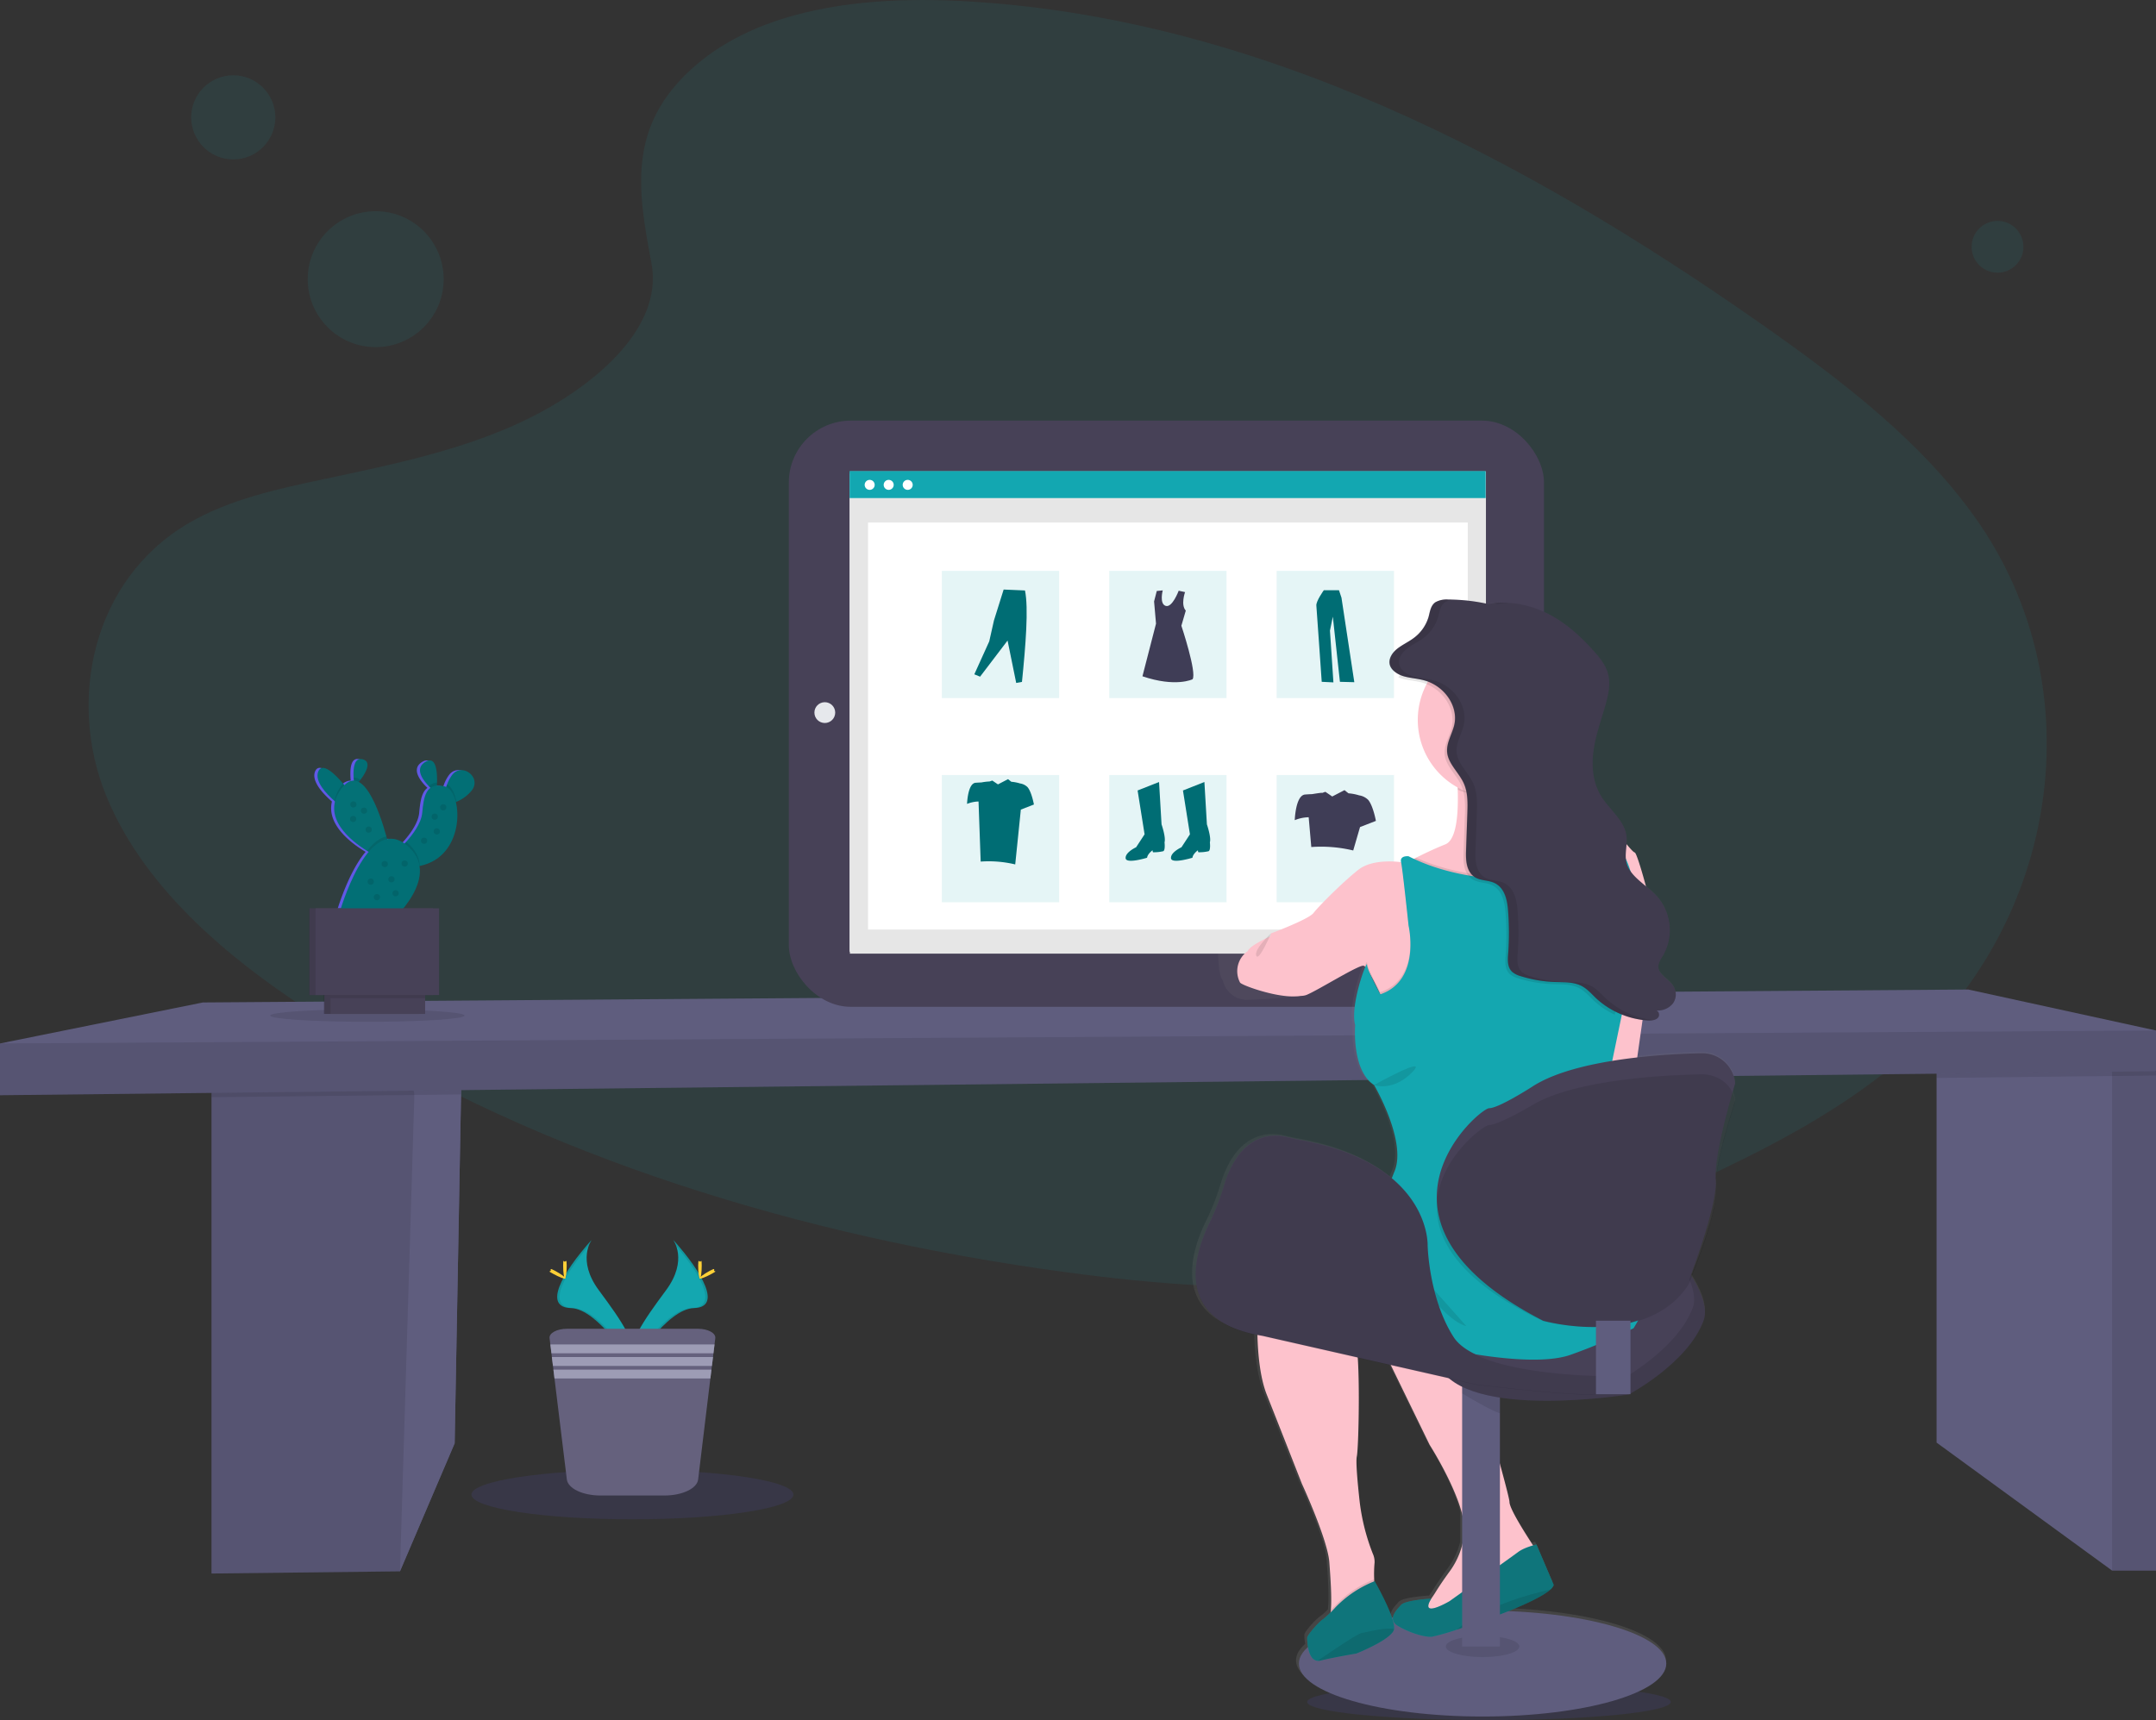 <svg xmlns="http://www.w3.org/2000/svg" xmlns:xlink="http://www.w3.org/1999/xlink" width="794.334" height="633.909" viewBox="0 0 794.334 633.909"><rect x="0" y="0" width="794.334" height="633.909" fill="#333333" stroke="none"/><defs><linearGradient id="a" x1="0.5" y1="1" x2="0.5" gradientUnits="objectBoundingBox"><stop offset="0" stop-color="gray" stop-opacity="0.251"/><stop offset="0.54" stop-color="gray" stop-opacity="0.122"/><stop offset="1" stop-color="gray" stop-opacity="0.102"/></linearGradient></defs><g transform="translate(0 -0.01)"><path d="M364.314,76.236c24.474-21.81,62.9-26.239,97.872-24.522C572.041,57.176,671.2,110.2,756.972,170.188c31.05,21.715,61.622,45.116,81.779,75.02,41.029,60.883,28.863,145.214-28.2,195.363-19.409,17.063-42.937,30.143-67.1,41.744-42.937,20.618-89.3,37.164-138.05,41.879-34.771,3.355-69.971.628-104.528-4.063-96.576-13.088-191.348-42.07-270.789-91.591-34.843-21.731-67.689-48.741-82.049-83.9s-5.168-79.672,30.446-100.5c14.718-8.6,32.314-12.491,49.537-16.141,25.357-5.375,51.119-10.671,73.995-21.588,23.631-11.283,51.62-33.1,46.913-58.044C343.871,121.55,339.9,97.99,364.314,76.236Z" transform="translate(-108.91 -51.37)" fill="#15a7af" opacity="0.1"/><circle cx="25.047" cy="25.047" r="25.047" transform="translate(113.369 77.845)" fill="#15a7af" opacity="0.1"/><circle cx="15.505" cy="15.505" r="15.505" transform="translate(70.44 27.752)" fill="#15a7af" opacity="0.1"/><circle cx="9.542" cy="9.542" r="9.542" transform="translate(726.406 81.423)" fill="#15a7af" opacity="0.1"/><ellipse cx="66.982" cy="6.679" rx="66.982" ry="6.679" transform="translate(481.594 620.56)" fill="#6c63ff" opacity="0.1"/><path d="M190.235,487.31l-.294,15.863-2.354,128.58-20.149,47.183-69.439.8V494.617l72.468-5.741Z" transform="translate(-20.077 -99.834)" fill="#5f5d7e"/><path d="M190.235,487.31l-.294,15.863-2.354,128.58-20.149,47.183-69.439.8V494.617l72.468-5.741Z" transform="translate(-20.077 -99.834)" opacity="0.1"/><path d="M208.126,487.31l-.294,15.863-2.354,128.58L185.33,678.936l5.3-175.461-.016-.111-2.258-14.487Z" transform="translate(-37.969 -99.834)" fill="#5f5d7e"/><path d="M170.468,488.876l19.767-1.566-.294,15.863-17.215.191L98,504.2v-9.581Z" transform="translate(-20.077 -99.834)" opacity="0.1"/><path d="M978.171,493.763V677.811H962.006L897.33,630.636V488.571l57.782-5.431,3.546,1.63,3.348,1.543Z" transform="translate(-183.837 -98.979)" fill="#5f5d7e"/><rect width="16.165" height="193.041" transform="translate(778.169 385.791)" opacity="0.1"/><path d="M978.171,484.77v10.583l-16.165.183-64.676.716v-7.681l57.782-5.431,3.546,1.63,3.348,1.543V484.77Z" transform="translate(-183.837 -98.979)" opacity="0.1"/><path d="M794.334,473.747v15L0,497.6V478.518l74.742-15.107,650.416-4.771Z" transform="translate(0 -93.96)" fill="#5f5d7e"/><path d="M794.334,477.64v15L0,501.494V482.411Z" transform="translate(0 -97.853)" opacity="0.1"/><rect width="278.232" height="216.029" rx="22.82" transform="translate(290.62 155.028)" fill="#474157"/><rect width="233.863" height="176.224" transform="translate(313.01 174.517)" fill="#ededf4"/><circle cx="3.833" cy="3.833" r="3.833" transform="translate(300.05 258.793)" fill="#e6e8ec"/><circle cx="6.321" cy="6.321" r="6.321" transform="translate(550.913 256.717)" fill="#e6e8ec"/><path d="M852.856,513.128a9.945,9.945,0,0,0-.9-2.8c.6-2.059.994-3.324.994-3.324a4.643,4.643,0,0,0-.1-.8,12.205,12.205,0,0,0-12.364-10.241c-4.771.087-13.819.406-23.854,1.535.573-4.015,1.256-8.818,1.972-13.764l1.312.143a6.284,6.284,0,0,1,.938.048h.422a4.325,4.325,0,0,0,2.91-.891,1.717,1.717,0,0,0-.533-2.815,7.093,7.093,0,0,0,6.226-2.608,5.566,5.566,0,0,0,0-6.472c-1.678-2.385-5.232-3.976-5.423-6.782-.1-1.59.962-3.021,1.8-4.429a18.5,18.5,0,0,0-2.918-22.224,43.527,43.527,0,0,0-3.53-3.141c-1.749-6.425-3.578-12.165-4.119-12.348-.7-.231-1.9-1.741-3.045-3.037a14.626,14.626,0,0,0-.056-3.284c-.843-5.566-6.361-9.542-9.4-14.455s-3.586-10.933-2.807-16.563,2.743-11.076,4.342-16.57c1.193-4.079,2.187-8.412.851-12.46-.946-2.886-3.006-5.383-5.129-7.729-5.1-5.637-10.973-10.917-18.224-14.312a36.217,36.217,0,0,0-16.133-3.451h-.056l-.875.048-.62.04-.62.064-.66.064h0c-.676.087-1.344.191-2.012.326a69.42,69.42,0,0,0-14.75-1.654h-.644a7.554,7.554,0,0,0-4.214.994c-1.765,1.232-1.988,3.443-2.521,5.367a14.893,14.893,0,0,1-5.725,7.951c-1.9,1.368-4.135,2.385-5.948,3.817s-3.228,3.578-2.743,5.693c.406,1.773,2.06,3.093,3.976,3.9-.23.286-.469.565-.692.859.374.151.8.286,1.137.4,2.385.708,4.954.8,7.371,1.439a16.137,16.137,0,0,1,1.956.66,27.926,27.926,0,0,0-3.268,13.136,28.3,28.3,0,0,0,14.805,24.824v.8c.247,8.3-.382,18.4-4.628,20.109s-8.309,3.642-10.814,4.89l-.8.421c-.66-.3-1.32-.62-1.964-.954,0,0-3.379-.4-2.791,2.179,0,0-10.217-1.59-15.823,2.775s-14.805,13.477-16.61,15.855-15.759,7.578-15.759,7.578,4.4-6.146,2.5-13.676c0,0-2.1-9.08-1.1-12.722s3.6-17.159,3.6-17.159.366-14.265-7.419-20.809S665.19,375.634,668.2,382a88.636,88.636,0,0,0,4.405,8.516s-18.614,4.421-12.007,11.323,8.4,6.91,8.4,6.91-2.2,17.04-2.608,20.212-3.976,27.344-3.976,27.344-.2,11.5,1.8,13.279a9.044,9.044,0,0,0,9.605,7.156s15.807-.4,20.212-2.179,19.608-11.3,21.214-10.7a.914.914,0,0,1,.31.207,2.256,2.256,0,0,1,.238.239c-1.59,3.522-5.359,15.481-3.753,21.357,0,0-1.4,16.642,7.005,21.993,0,0,12.205,20.61,7.6,31.7-.366.9-.692,1.725-.994,2.529-6.989-5.8-17.652-11.132-33.936-14.082-1.662-.3-3.316-.668-4.954-1.065-4.628-1.121-17.358-2.147-23.417,17.978a88.551,88.551,0,0,1-5.375,13.613c-2.385,4.826-5.033,11.744-5.089,18.606-.135,9.621,4.834,19.155,22.868,22.653.2,7.156,1.018,15.68,3.467,21.81,5,12.484,13.008,32.7,13.008,32.7s9.605,20.61,10.209,28.927c.39,5.447.962,12.587.564,17.493a7.769,7.769,0,0,1-.079.875,21.085,21.085,0,0,1-2.688,2.441c-1.4.8-6,5.749-6,6.934a21.173,21.173,0,0,0,.3,3.387c-2.179,1.9-3.371,3.976-3.371,6.043,0,10.75,30.509,19.465,68.143,19.465s68.135-8.746,68.135-19.465c0-9.812-25.444-17.922-58.506-19.258,6.894-2.751,13.016-5.637,15.553-7.951a3.722,3.722,0,0,0,1.2-1.638l-6.4-14.861s-.5.111-1.24.326l-.445-.668c-2.847-4.333-8.325-12.969-8.325-15.314,0-.867-1.447-6.409-3.546-14V622.45c20.88,3.18,47.787-1.145,47.787-1.145l.119-.064h.525v-.286c3.618-2,21.715-12.6,27.082-26.661,1.59-4.1-.39-9.979-4.326-16.26,2.751-6.83,9.542-24.474,8.866-31.511,0-.374-.048-.8-.048-1.209a20.71,20.71,0,0,0,.08-2.163c.8-10.337,7.156-29.221,7.156-29.221S852.936,513.605,852.856,513.128ZM717.684,467.2c1.447,2.544,3,5.8,3.61,7.116h0s-2.115-3.9-3.57-7.116ZM719.2,689.917l-.151.056v-.8a47.229,47.229,0,0,1,.151-6.218,7.281,7.281,0,0,0-.684-3.228,76.335,76.335,0,0,1-4.874-19.187c-.8-6.933-1.455-14.5-1.042-16.419.62-2.95,1.129-25.293.358-36.306l12.309,2.767,14.312,29.181s9.208,14.249,12.062,25.492v11.259a27.51,27.51,0,0,1-4.3,9.335c-1.9,2.6-3.753,5.232-5.47,7.951-.525.843-1.105,1.71-1.686,2.521-.191,0-9.6.549-11.2,2.314-.986,1.089-2.7,2.807-2.99,4.532l-.405.064c-1.845-5.494-6.353-13.318-6.353-13.318Z" transform="translate(-213.668 -108.294)" fill="url(#a)"/><path d="M801.248,769.349l-3.181,10.337L784.55,791.413l-19.878,5.709s-9.343-5.113-6.162-6.107a7.845,7.845,0,0,0,3-2.608c-1.113,4.055,7.737-1.169,7.737-1.169s22.86-16.3,25.245-18.089a17.974,17.974,0,0,1,5.089-2.33C800.572,768.371,801.248,769.349,801.248,769.349Z" transform="translate(-235.172 -197.943)" opacity="0.1"/><path d="M795.682,746.4,792.5,756.733l-13.517,11.728-19.878,5.709s-9.343-5.113-6.162-6.107a7.844,7.844,0,0,0,3-2.608,39.769,39.769,0,0,0,2.656-3.833c1.7-2.735,3.546-5.375,5.431-7.951a28.623,28.623,0,0,0,5.017-13.207c1.391-10.933-12.722-33-12.722-33L730.68,654.79l35.781,4.373s19.282,66.194,19.282,69.375c0,2.385,5.439,11.013,8.269,15.362C795.006,745.419,795.682,746.4,795.682,746.4Z" transform="translate(-229.606 -174.991)" fill="#fdc2cc"/><ellipse cx="67.681" cy="19.52" rx="67.681" ry="19.52" transform="translate(478.548 593.566)" fill="#5f5d7e"/><path d="M805.161,782.159a3.816,3.816,0,0,1-1.193,1.646c-4.914,4.508-23.289,11.211-34.644,14.853a80.374,80.374,0,0,1-9.088,2.584c-2.783.2-8.547-1.59-12.523-4.031s-.4-5.908,1.209-7.7,11.132-2.322,11.132-2.322c-4.572,7.609,6.751.93,6.751.93s22.86-16.3,25.245-18.089,6.759-2.783,6.759-2.783Z" transform="translate(-232.724 -198.031)" fill="#15a7af"/><path d="M805.161,782.159a3.816,3.816,0,0,1-1.193,1.646c-4.914,4.508-23.289,11.211-34.644,14.853a80.374,80.374,0,0,1-9.088,2.584c-2.783.2-8.547-1.59-12.523-4.031s-.4-5.908,1.209-7.7,11.132-2.322,11.132-2.322c-4.572,7.609,6.751.93,6.751.93s22.86-16.3,25.245-18.089,6.759-2.783,6.759-2.783Z" transform="translate(-232.724 -198.031)" opacity="0.3"/><path d="M810,788.09c-4.914,4.508-23.289,11.211-34.644,14.853C785.649,794.228,802.9,789.672,810,788.09Z" transform="translate(-238.759 -202.301)" opacity="0.1"/><g transform="translate(-2348.983 -8989.155)"><rect width="234.349" height="177.717" transform="translate(2662.1 9162.896)" fill="#e6e6e6"/><rect width="220.947" height="150.013" transform="translate(2668.801 9181.721)" fill="#fff"/><rect width="234.349" height="9.956" transform="translate(2662 9162.764)" fill="#13a7b1"/><circle cx="1.845" cy="1.845" r="1.845" transform="translate(2667.553 9166.009)" fill="#fff"/><circle cx="1.845" cy="1.845" r="1.845" transform="translate(2674.558 9166.009)" fill="#fff"/><circle cx="1.845" cy="1.845" r="1.845" transform="translate(2681.561 9166.009)" fill="#fff"/><rect width="43.214" height="46.883" transform="translate(2695.986 9199.547)" fill="rgba(21,166,177,0.11)"/><rect width="43.214" height="46.883" transform="translate(2757.667 9199.547)" fill="rgba(21,166,177,0.11)"/><rect width="43.214" height="46.883" transform="translate(2819.348 9199.547)" fill="rgba(21,166,177,0.11)"/><rect width="43.214" height="46.883" transform="translate(2695.986 9274.786)" fill="rgba(21,166,177,0.11)"/><rect width="43.214" height="46.883" transform="translate(2757.667 9274.786)" fill="rgba(21,166,177,0.11)"/><rect width="43.214" height="46.883" transform="translate(2819.348 9274.786)" fill="rgba(21,166,177,0.11)"/><path d="M445.7,390.122,453.6,387l.918,15.608s1.653,4.774,1.1,6.61c0,0,.367,3.122-.551,3.305a15.2,15.2,0,0,1-3.672.367c-.184-.184-.184-.734-.184-.734s-1.836,1.285-2.02,2.754c0,0-7.712,2.387-7.9.184s3.856-4.04,3.856-4.04l3.122-4.774Z" transform="translate(2322.412 8890.359)" fill="#006d74"/><path d="M491.669,390.122l7.9-3.122.918,15.608s1.652,4.774,1.1,6.61c0,0,.367,3.122-.551,3.305a15.2,15.2,0,0,1-3.672.367c-.184-.184-.184-.734-.184-.734s-1.836,1.285-2.02,2.754c0,0-7.712,2.387-7.9.184s3.856-4.04,3.856-4.04l3.122-4.774Z" transform="translate(2293.152 8890.359)" fill="#006d74"/><path d="M474.03,228.675s-1.681,4.7.267,6.816l-1.624,5.58s5.77,17.31,4.121,19.728c0,0-6.155,3.077-18.464-1.1l5-19.4-.714-8.188.989-3.847,2.2-.22s-1.319,4.946,1.1,5.715,4.777-5.592,4.777-5.592Z" transform="translate(2311.564 8978.698)" fill="#3f3d56"/><path d="M287.921,258.489l2.122.868,10.126-13.308,3.182,15.623,2.122-.386c1.361-13.469,2.471-27.207,1.109-33.7l-7.86-.338-3.568,11.38-1.736,7.715Z" transform="translate(2420.031 8979.183)" fill="#006d74"/><path d="M637.346,227.875s-2.9,4.025-2.754,5.65,1.977,28.107,1.977,28.107l4.308.212-1.271-19.068,1.059-5.155,2.613,24.011,5.3.141-4.731-31.144-.918-2.754Z" transform="translate(2199.374 8978.803)" fill="#006d74"/><path d="M639.785,399.95a5.98,5.98,0,0,0-3.359-1.691,18.057,18.057,0,0,0-3.925-.755l-1.469-1.17-4.513,2.343-2.536-1.726-1.178.418c.048-.208-3.657.434-3.657.434-.708.025-1.612.07-2.624.148-3.544.273-3.816,9.45-3.816,9.45a14.484,14.484,0,0,1,5.13-1.074L618.8,417.3a50.782,50.782,0,0,1,15.447,1.272l2.511-8.63,5.848-2.274S641.6,402.13,639.785,399.95Z" transform="translate(2213.301 8884.022)" fill="#3f3d56"/><path d="M302.872,386.684a4.927,4.927,0,0,0-2.768-1.393,14.877,14.877,0,0,0-3.234-.622l-1.21-.964-3.718,1.931-2.09-1.422-.971.345a18.589,18.589,0,0,0-3.013.357c-.583.021-1.328.057-2.162.122-2.92.225-3.144,7.786-3.144,7.786a11.935,11.935,0,0,1,4.227-.885l.789,22.141a41.845,41.845,0,0,1,12.727,1.048l2.069-20.206,4.819-1.874S304.37,388.481,302.872,386.684Z" transform="translate(2424.716 8892.606)" fill="#006d74"/></g><ellipse cx="13.541" cy="3.904" rx="13.541" ry="3.904" transform="translate(532.689 602.893)" opacity="0.1"/><rect width="13.915" height="102.969" transform="translate(538.7 503.828)" fill="#5f5d7e"/><path d="M791.915,690.113V702.04c-2.783-.859-9.136-4.477-13.915-7.323V685h2.9Z" transform="translate(-239.3 -181.18)" opacity="0.1"/><path d="M754.27,622.989s45.943-11.824,57.376-20.673,56.335,32.791,50.4,48.5-27.527,27.09-27.527,27.09-59.722,9.716-69.892-10.551S754.27,622.989,754.27,622.989Z" transform="translate(-234.439 -163.991)" fill="#474157"/><path d="M754.27,622.989s45.943-11.824,57.376-20.673,56.335,32.791,50.4,48.5-27.527,27.09-27.527,27.09-59.722,9.716-69.892-10.551S754.27,622.989,754.27,622.989Z" transform="translate(-234.439 -163.991)" opacity="0.1"/><path d="M749.27,616.989s45.943-11.824,57.376-20.673,56.335,32.791,50.4,48.5-27.527,27.09-27.527,27.09-59.722,9.716-69.892-10.551S749.27,616.989,749.27,616.989Z" transform="translate(-233.414 -162.761)" fill="#474157"/><path d="M688.864,466.991l-4.97-1.8a18.074,18.074,0,0,0,2.489-13.716s-2.091-9.112-1.1-12.8,3.578-17.215,3.578-17.215.051-14.668-7.685-21.228-13.1-11.927-10.122-5.566a97.692,97.692,0,0,0,4.539,9s-18.338,4.328-11.778,11.262,8.349,6.926,8.349,6.926-2.187,17.1-2.584,20.276-3.976,27.432-3.976,27.432-.2,11.529,1.789,13.318a8.993,8.993,0,0,0,9.542,7.156C678.352,490.01,695.225,471.364,688.864,466.991Z" transform="matrix(0.391, 0.921, -0.921, 0.391, 643.508, -452.963)" fill="#fdc2cc"/><path d="M827.525,432v11.132L816,446.888l-19.64,14.455-5.208,3.832-23.258-9.343-14.71-15.505s.716-.39,1.956-1.034l.8-.421c2.489-1.248,6.409-3.18,10.742-4.906s4.842-11.839,4.6-20.172V413c-.2-5.844-.8-10.623-.8-10.623s2.425-.461,5.956-.986c9.788-1.455,28.052-3.419,26.446,2.576a13.81,13.81,0,0,0,0,6.194c.048.223.1.453.151.676,1.654,7.228,6.774,14.8,6.774,14.8l15.9,5.725.445.159Z" transform="translate(-234.215 -122.768)" fill="#fdc2cc"/><path d="M844.17,443.608v-3.379a11.131,11.131,0,0,1,3.777,0c1.391.4,4.031,4.572,5.224,4.97s8.492,27.631,7.7,30.016-8.309,56.239-8.309,56.239l-15.147,16.7-2.982-45.919L844.17,475Z" transform="translate(-250.861 -131.001)" fill="#fdc2cc"/><path d="M744.776,601.77s-13.843,2.982-12.086,7.355,9.5,4.572,9.5,4.572Z" transform="translate(-229.986 -164.129)" fill="#fdc2cc"/><path d="M753.434,482.51l-10.535,22.7-12.523,9.144-2.187-14.129s-4.23-9.343-6.051-10.925a.915.915,0,0,0-.31-.207c-1.59-.6-16.7,8.945-21.071,10.734s-19.123-2.964-19.123-2.964l6-19.7s13.915-5.168,15.7-7.554,10.933-11.529,16.5-15.9,15.72-2.783,15.72-2.783l.159.064,2.608,1.129,7.554,18.487Z" transform="translate(-219.362 -133.168)" fill="#fdc2cc"/><path d="M726.294,743a47.438,47.438,0,0,0-.151,6.234c.056,2.218.151,4.1.151,4.1l-4.572,9.542s-15.7,5.168-13.12,2.982c.9-.755,1.36-2.719,1.59-5.319.39-4.914-.175-12.078-.565-17.54-.6-8.349-10.138-29.022-10.138-29.022s-7.951-20.276-12.921-32.8-3.18-35.184-3.18-35.184.8-17.1,4.373-22.264,17.493-6.957,17.493-6.957l6.528,21.651s5.367,20.276,7.355,23.258,1.391,38.564.6,42.341c-.406,1.932.278,9.542,1.042,16.475a77.377,77.377,0,0,0,4.834,19.242A7.346,7.346,0,0,1,726.294,743Z" transform="translate(-219.853 -167.202)" fill="#fdc2cc"/><path d="M732.8,787.463,728.226,797s-15.7,5.168-13.12,2.982c.9-.755,1.36-2.719,1.59-5.319.565-.565,1.169-1.185,1.789-1.821a40.145,40.145,0,0,1,14.193-9.486h0C732.7,785.578,732.8,787.463,732.8,787.463Z" transform="translate(-226.356 -201.331)" opacity="0.1"/><path d="M738.2,801.85a.465.465,0,0,1,0,.111c-.8,3.777-13.915,8.945-13.915,8.945s-8.349,1.391-13.12,2.584a3.3,3.3,0,0,1-1.121.1c-3.682-.278-3.849-7.363-3.849-8.452s4.572-6.162,5.964-6.957a42.651,42.651,0,0,0,4.421-4.238,41.029,41.029,0,0,1,14.487-9.677h0S738.84,797.93,738.2,801.85Z" transform="translate(-224.59 -201.518)" fill="#15a7af"/><path d="M738.2,801.846a.465.465,0,0,1,0,.111c-.8,3.777-13.915,8.945-13.915,8.945s-8.349,1.391-13.12,2.584a3.3,3.3,0,0,1-1.121.1c-3.682-.278-3.849-7.363-3.849-8.452s4.572-6.162,5.964-6.957a42.149,42.149,0,0,0,4.484-4.3,40.208,40.208,0,0,1,14.2-9.542l.223-.087S738.84,797.926,738.2,801.846Z" transform="translate(-224.59 -201.514)" opacity="0.3"/><path d="M739.2,806.346a.465.465,0,0,1,0,.111c-.8,3.777-13.915,8.945-13.915,8.945s-8.349,1.391-13.12,2.584a3.3,3.3,0,0,1-1.121.1c4.326-2.966,14.813-10.082,16.229-10.241S735.657,805.686,739.2,806.346Z" transform="translate(-225.582 -206.013)" opacity="0.1"/><path d="M807.52,410.837c-4.914,4.047-9.43,3.467-16.292,3.467-4.962,0-11.41,1.741-15.473-.493-.167-6.21-.8-11.434-.8-11.434s34.588-6.56,32.4,1.59A14.456,14.456,0,0,0,807.52,410.837Z" transform="translate(-238.677 -122.768)" opacity="0.1"/><path d="M814.284,377.737a28.426,28.426,0,0,1-28.426,28.426,19.8,19.8,0,0,1-2.179-.08h0a28.426,28.426,0,1,1,30.612-28.346Z" transform="translate(-235.088 -112.408)" fill="#fdc2cc"/><path d="M756.563,470.712l7.554,11.927-10.535,22.7-12.523,9.144-2.187-14.169s-4.23-9.343-6.051-10.925c.525-1.28.883-1.869.883-1.4,0,1.988,4.89,10.933,4.89,10.933,15.107-5.168,10.416-25.245,10.416-25.245s-1.876-17.89-2.608-22.6l2.608,1.129Z" transform="translate(-230.044 -133.257)" opacity="0.1"/><path d="M827.525,440.147v11.132L816,455.04,796.355,469.5l-5.208,3.832-23.258-9.343L753.18,448.48s.716-.39,1.956-1.034l.8-.421c10.233,4.652,21.31,6.361,29.221,6.973a88.256,88.256,0,0,0,10.941.247c29.952-4.771,30.843-12.006,30.1-14.575Z" transform="translate(-234.215 -130.919)" opacity="0.1"/><path d="M822.393,620.384a222.875,222.875,0,0,1-23.059,9.74c-13.716,4.97-43.931-1.59-47.708-2.584s-32.8-12.523-43.931-16.9-13.915-.8-16.5-1.193-4.373-5.367-4.771-6.759,7.156-13.517,11.331-19.679,16.7-4.97,18.487-5.367,14.312,0,14.312,0-.8-3.976,3.777-15.107-7.554-31.805-7.554-31.805c-8.349-5.367-6.957-22.065-6.957-22.065-1.988-7.355,4.373-24.251,4.373-22.264s4.89,10.933,4.89,10.933c15.107-5.168,10.416-25.245,10.416-25.245s-2.187-20.872-2.767-23.456,2.767-2.187,2.767-2.187q.97.5,1.956.954c10.464,4.93,21.914,6.727,30.04,7.347a88.257,88.257,0,0,0,10.941.246c36.313-5.86,29.881-15.2,29.642-15.537l1.765.628c13.12,9.542,9.144,41.148,9.144,41.148l-4.914,23.591-3.65,17.572s12.921,78.32,14.114,82.3S822.393,620.384,822.393,620.384Z" transform="translate(-220.536 -130.876)" fill="#14a7b0"/><path d="M734.245,622c-.8.6-9.74,19.083-3.181,24.251S734.245,622,734.245,622Z" transform="translate(-229.195 -168.273)" opacity="0.1"/><path d="M743.68,625.27c.2.6,18.686,30.016,28.823,32.4Z" transform="translate(-232.269 -168.943)" opacity="0.1"/><path d="M798.928,332.451l-2.958.628a19.941,19.941,0,0,1,2.5-.739Z" transform="translate(-242.982 -108.931)" opacity="0.1"/><path d="M833.729,462.769l-5.566,23.576a28.8,28.8,0,0,1-7.729-5.176c-1.773-1.686-3.363-3.618-5.645-4.723-2.934-1.423-6.472-1.232-9.8-1.352a47.169,47.169,0,0,1-12.261-2.1,8.652,8.652,0,0,1-3.18-1.543c-1.892-1.67-1.765-4.365-1.59-6.719a103.031,103.031,0,0,0,.119-13.748c-.048-.859-.111-1.717-.183-2.576-.318-3.84-1.352-8.293-5.28-9.939-2.02-.8-4.429-.732-6.361-1.694a5.256,5.256,0,0,1-.8-.493c-2.862-2-3.125-6.019-3.014-9.4q.254-6.965.485-13.939a40.513,40.513,0,0,0-.151-6.878h0a15.271,15.271,0,0,0-1.24-4.389c-1.725-3.689-5.319-6.767-5.963-10.663a4.312,4.312,0,0,1-.072-.549c-.334-3.483,1.861-6.727,2.632-10.154,1.543-6.894-3.642-14.447-11.267-16.427-2.385-.62-4.946-.739-7.323-1.447a11.769,11.769,0,0,1-1.121-.4c5.757-7.681,15.624-12.722,26.828-12.722,17.755,0,32.155,12.722,32.155,28.426,0,8.905-4.636,16.849-11.879,22.065.048.223.1.453.167.676,1.869,7.228,7.665,14.8,7.665,14.8l18,5.725,2,.636C838.23,431.178,833.729,462.769,833.729,462.769Z" transform="translate(-233.24 -112.409)" opacity="0.1"/><path d="M867.869,520.7a2.7,2.7,0,0,1-.509-.072A1.057,1.057,0,0,1,867.869,520.7Z" transform="translate(-257.607 -147.504)" opacity="0.1"/><path d="M781.184,331.033a68.382,68.382,0,0,0-15.171-1.773,8.4,8.4,0,0,0-4.771,1c-1.757,1.232-1.98,3.459-2.5,5.383a14.932,14.932,0,0,1-5.685,7.951c-1.884,1.376-4.1,2.385-5.908,3.833s-3.181,3.594-2.727,5.709,2.831,3.745,5.216,4.421,4.922.8,7.323,1.447c7.625,1.98,12.8,9.542,11.259,16.419-.8,3.427-2.966,6.671-2.632,10.154.39,4.159,4.23,7.363,6.035,11.219,1.646,3.514,1.535,7.458,1.407,11.259L772.541,422c-.127,3.673.191,8.094,3.817,9.891,1.94.954,4.357.851,6.361,1.694,3.928,1.638,4.962,6.1,5.28,9.931a102.649,102.649,0,0,1,.064,16.324c-.183,2.385-.31,5.049,1.59,6.719a8.524,8.524,0,0,0,3.181,1.543,47.165,47.165,0,0,0,12.261,2.1c3.34.127,6.87-.064,9.8,1.352,2.282,1.105,3.872,3.045,5.645,4.723a31.2,31.2,0,0,0,18.431,8.071c1.471.127,3.141.1,4.166-.851s.422-2.99-1.042-2.87a7.069,7.069,0,0,0,6.695-2.56,5.645,5.645,0,0,0,0-6.5c-1.662-2.385-5.192-3.976-5.383-6.806-.1-1.59.954-3.029,1.781-4.445a18.693,18.693,0,0,0-2.894-22.264c-3.729-3.856-9.319-6.782-10.623-11.728-.867-3.308.445-6.782-.056-10.146-.8-5.566-6.305-9.542-9.335-14.5s-3.562-10.965-2.791-16.61,2.727-11.132,4.318-16.618c1.185-4.095,2.163-8.444.843-12.507-.946-2.886-2.982-5.391-5.1-7.753-5.065-5.653-10.893-10.949-18.1-14.312s-15.982-4.667-23.631-2.179" transform="translate(-232.402 -108.3)" fill="#474157"/><path d="M781.184,331.033a68.382,68.382,0,0,0-15.171-1.773,8.4,8.4,0,0,0-4.771,1c-1.757,1.232-1.98,3.459-2.5,5.383a14.932,14.932,0,0,1-5.685,7.951c-1.884,1.376-4.1,2.385-5.908,3.833s-3.181,3.594-2.727,5.709,2.831,3.745,5.216,4.421,4.922.8,7.323,1.447c7.625,1.98,12.8,9.542,11.259,16.419-.8,3.427-2.966,6.671-2.632,10.154.39,4.159,4.23,7.363,6.035,11.219,1.646,3.514,1.535,7.458,1.407,11.259L772.541,422c-.127,3.673.191,8.094,3.817,9.891,1.94.954,4.357.851,6.361,1.694,3.928,1.638,4.962,6.1,5.28,9.931a102.649,102.649,0,0,1,.064,16.324c-.183,2.385-.31,5.049,1.59,6.719a8.524,8.524,0,0,0,3.181,1.543,47.165,47.165,0,0,0,12.261,2.1c3.34.127,6.87-.064,9.8,1.352,2.282,1.105,3.872,3.045,5.645,4.723a31.2,31.2,0,0,0,18.431,8.071c1.471.127,3.141.1,4.166-.851s.422-2.99-1.042-2.87a7.069,7.069,0,0,0,6.695-2.56,5.645,5.645,0,0,0,0-6.5c-1.662-2.385-5.192-3.976-5.383-6.806-.1-1.59.954-3.029,1.781-4.445a18.693,18.693,0,0,0-2.894-22.264c-3.729-3.856-9.319-6.782-10.623-11.728-.867-3.308.445-6.782-.056-10.146-.8-5.566-6.305-9.542-9.335-14.5s-3.562-10.965-2.791-16.61,2.727-11.132,4.318-16.618c1.185-4.095,2.163-8.444.843-12.507-.946-2.886-2.982-5.391-5.1-7.753-5.065-5.653-10.893-10.949-18.1-14.312s-15.982-4.667-23.631-2.179" transform="translate(-232.402 -108.3)" opacity="0.1"/><path d="M737.18,552.5s6.759,2.584,13.915-4.572S737.18,552.5,737.18,552.5Z" transform="translate(-230.937 -152.623)" opacity="0.1"/><g transform="translate(511.809 221.008)" opacity="0.1"><path d="M794.03,331.2a28.285,28.285,0,0,1,3.976-.5,30.165,30.165,0,0,0-5.566.175Z" transform="translate(-754.067 -329.59)"/><path d="M824.011,476.292c-1.781-1.678-3.363-3.618-5.653-4.723-2.926-1.415-6.464-1.225-9.8-1.352a46.911,46.911,0,0,1-12.261-2.1,8.524,8.524,0,0,1-3.181-1.543c-1.892-1.67-1.757-4.357-1.59-6.719a102.664,102.664,0,0,0-.064-16.324c-.326-3.832-1.352-8.293-5.288-9.931-2.012-.843-4.421-.739-6.361-1.694-3.626-1.8-3.976-6.218-3.824-9.891q.246-6.973.485-13.939c.135-3.809.239-7.752-1.407-11.267-1.805-3.856-5.645-7.053-6.035-11.219-.326-3.475,1.868-6.727,2.64-10.154,1.543-6.894-3.642-14.44-11.267-16.419-2.385-.62-4.946-.747-7.323-1.447s-4.683-2.21-5.176-4.373.914-4.262,2.719-5.717,4.023-2.457,5.916-3.832a14.876,14.876,0,0,0,5.677-7.951c.533-1.924.8-4.143,2.5-5.383a6.361,6.361,0,0,1,3.26-.954c-.708,0-1.415-.04-2.115-.04a8.46,8.46,0,0,0-4.771.994c-1.757,1.24-1.98,3.459-2.5,5.383a14.932,14.932,0,0,1-5.685,7.951c-1.884,1.376-4.1,2.385-5.908,3.833s-3.181,3.594-2.727,5.717,2.807,3.666,5.184,4.373,4.922.8,7.323,1.447c7.625,1.98,12.8,9.542,11.259,16.419-.8,3.427-2.966,6.679-2.632,10.154.39,4.166,4.23,7.363,6.035,11.219,1.646,3.514,1.542,7.458,1.407,11.267q-.246,6.965-.485,13.939c-.127,3.673.191,8.094,3.817,9.891,1.94.954,4.357.851,6.361,1.694,3.928,1.638,4.962,6.1,5.28,9.931a102.648,102.648,0,0,1,.064,16.324c-.183,2.385-.31,5.049,1.59,6.719a8.526,8.526,0,0,0,3.181,1.543,46.843,46.843,0,0,0,12.261,2.1c3.339.127,6.87-.064,9.8,1.352,2.282,1.105,3.872,3.045,5.653,4.723a31.153,31.153,0,0,0,18.423,8.071,8.515,8.515,0,0,0,2.664-.1,31.1,31.1,0,0,1-17.445-7.967Z" transform="translate(-744.18 -329.32)"/></g><path d="M688.007,484s-6.361,5.836-5.431,8.222S688.007,484,688.007,484Z" transform="translate(-219.731 -140.001)" opacity="0.1"/><path d="M688.179,578.22c-4.588-1.121-17.238-2.155-23.258,18.034a89.31,89.31,0,0,1-5.335,13.652c-5.773,11.855-13.231,36.234,19.568,41.6l78.718,17.89s42.142,5.168,44.925,3.181,2.385-6.361,2.385-6.361-46.515,0-55.659-14.312-9.542-33.793-9.542-33.793,1.145-30.08-46.913-38.818C691.479,578.992,689.809,578.618,688.179,578.22Z" transform="translate(-214.004 -159.201)" fill="#474157"/><path d="M688.179,578.39c-4.588-1.121-17.238-2.155-23.258,18.042a89.306,89.306,0,0,1-5.335,13.652c-5.773,11.847-13.231,36.226,19.568,41.593l78.718,17.89s42.142,5.168,44.925,3.18,2.385-6.361,2.385-6.361-46.515,0-55.659-14.312-9.542-33.793-9.542-33.793,1.145-30.08-46.913-38.818C691.479,579.162,689.809,578.772,688.179,578.39Z" transform="translate(-214.004 -159.236)" opacity="0.1"/><path d="M876.078,549.832a12.158,12.158,0,0,0-12.285-10.273c-11.323.207-46.173,1.717-62.362,12.293,0,0-12.324,7.951-15.9,7.951s-52.081,41.347,19.878,78.32c0,0,38.564,10.973,53.671-14.789,0,0,10.734-27.671,9.939-37.252s7.156-35.423,7.156-35.423S876.157,550.349,876.078,549.832Z" transform="translate(-236.889 -151.383)" fill="#474157"/><path d="M876.078,558.8c-.906-5.566-6.2-9.589-12.285-9.486-11.323.191-46.173,1.59-62.362,11.346,0,0-12.324,7.339-15.9,7.339s-52.081,38.166,19.878,72.3c0,0,38.564,10.13,53.671-13.652,0,0,10.734-25.547,9.939-34.389s7.156-32.7,7.156-32.7S876.157,559.273,876.078,558.8Z" transform="translate(-236.889 -153.381)" opacity="0.1"/><rect width="12.722" height="27.09" transform="translate(587.998 486.732)" fill="#5f5d7e"/><ellipse cx="35.813" cy="2.298" rx="35.813" ry="2.298" transform="translate(99.55 371.979)" opacity="0.1"/><path d="M295.756,409.093a13.659,13.659,0,0,0-1.813,3.411c-.111.3-.223.636-.334.962a2.931,2.931,0,0,0-.628-.215,9.018,9.018,0,0,0-2.839-.246c0-.366.048-.8.056-1.161.119-4.19-.374-10.035-4.373-7.562-3.833,2.385-1.1,6.361,1.376,8.913l.636.62c-2.258,1.59-2.688,5.351-3.061,9.255s-3.689,8.182-5.892,10.607c-.223.246-.421.469-.62.676a8.039,8.039,0,0,0-6.4-1.646c-.087-.342-.191-.7-.294-1.081-1.781-6.425-5.478-17.564-10.194-20.005l.62-.8c2-2.624,4.262-6.512.93-7.514s-3.634,3.379-3.451,6.655c0,.413.064.8.1,1.161a4.906,4.906,0,0,0-3.483,1.7l-.517-.6c-2.7-3.181-7.657-8.245-9.16-4.421-1.4,3.562,2.966,8.182,6.035,10.862l.191.167c-2.059,8.373,6.91,15.211,11.776,18.169l.628.382c-6.679,7.872-10.806,22.621-10.806,22.621l18.7,3.34s12.4-10.695,10.814-20.745h.127c12.4-2.481,15.211-15.7,13.279-23.544l.223-.087a14.106,14.106,0,0,0,5.741-4.341C306.586,409.8,299.3,404.362,295.756,409.093Z" transform="translate(-130.338 -123.441)" fill="#6c63ff"/><path d="M295.756,409.093a13.659,13.659,0,0,0-1.813,3.411c-.111.3-.223.636-.334.962a2.931,2.931,0,0,0-.628-.215,9.018,9.018,0,0,0-2.839-.246c0-.366.048-.8.056-1.161.119-4.19-.374-10.035-4.373-7.562-3.833,2.385-1.1,6.361,1.376,8.913l.636.62c-2.258,1.59-2.688,5.351-3.061,9.255s-3.689,8.182-5.892,10.607c-.223.246-.421.469-.62.676a8.039,8.039,0,0,0-6.4-1.646c-.087-.342-.191-.7-.294-1.081-1.781-6.425-5.478-17.564-10.194-20.005l.62-.8c2-2.624,4.262-6.512.93-7.514s-3.634,3.379-3.451,6.655c0,.413.064.8.1,1.161a4.906,4.906,0,0,0-3.483,1.7l-.517-.6c-2.7-3.181-7.657-8.245-9.16-4.421-1.4,3.562,2.966,8.182,6.035,10.862l.191.167c-2.059,8.373,6.91,15.211,11.776,18.169l.628.382c-6.679,7.872-10.806,22.621-10.806,22.621l18.7,3.34s12.4-10.695,10.814-20.745h.127c12.4-2.481,15.211-15.7,13.279-23.544l.223-.087a14.106,14.106,0,0,0,5.741-4.341C306.586,409.8,299.3,404.362,295.756,409.093Z" transform="translate(-130.338 -123.441)" opacity="0.1"/><path d="M258.83,415.327l-2.163,6.4s-1.217-.859-2.751-2.21c-3.069-2.68-7.434-7.3-6.035-10.861,1.5-3.825,6.456,1.224,9.16,4.421C258.106,414.342,258.83,415.327,258.83,415.327Z" transform="translate(-130.639 -124.284)" fill="#026f75"/><path d="M266.861,410.838a30.948,30.948,0,0,1-2.131,2.5,33.558,33.558,0,0,1-.39-3.363c-.183-3.276.167-7.625,3.451-6.655S268.832,408.214,266.861,410.838Z" transform="translate(-134.058 -123.445)" fill="#026f75"/><path d="M301.383,411.98c-.064,2.107-.27,3.785-.27,3.785a27.03,27.03,0,0,1-2.727-2.433c-2.473-2.568-5.208-6.528-1.376-8.913C301,401.945,301.494,407.789,301.383,411.98Z" transform="translate(-140.369 -123.576)" fill="#026f75"/><path d="M316.6,415.66a14.106,14.106,0,0,1-5.757,4.333,16.047,16.047,0,0,1-1.924.692l-2.576-3.618a26.279,26.279,0,0,1,1.065-3.515,13.663,13.663,0,0,1,1.813-3.411C312.8,405.419,320.064,410.858,316.6,415.66Z" transform="translate(-142.671 -124.498)" fill="#026f75"/><path d="M258.641,414.57c1.089,1.264,1.813,2.25,1.813,2.25l-2.163,6.4s-1.217-.859-2.751-2.21A12.523,12.523,0,0,1,258,415.389,7.46,7.46,0,0,1,258.641,414.57Z" transform="translate(-132.263 -125.777)" opacity="0.1"/><path d="M266.871,412.589a30.937,30.937,0,0,1-2.131,2.5,33.567,33.567,0,0,1-.39-3.363,4.342,4.342,0,0,1,2.521.859Z" transform="translate(-134.068 -125.195)" opacity="0.1"/><path d="M275.741,438.295,270.3,440.68s-1.185-.572-2.894-1.638c-5.717-3.522-17.207-12.372-9.5-22.8s14.129,8.285,16.658,17.429C275.367,436.41,275.741,438.295,275.741,438.295Z" transform="translate(-132.22 -125.489)" fill="#047176"/><path d="M299.22,415.432a4.429,4.429,0,0,1,3-1.352c-.064,2.107-.27,3.785-.27,3.785a27.023,27.023,0,0,1-2.727-2.433Z" transform="translate(-141.212 -125.677)" opacity="0.1"/><path d="M310.84,421.341a16.058,16.058,0,0,1-1.924.692l-2.576-3.618a26.279,26.279,0,0,1,1.065-3.514C309.083,415.886,310.308,418.3,310.84,421.341Z" transform="translate(-142.671 -125.845)" opacity="0.1"/><path d="M292.183,445.1l-.914.159c-18.232,2.775-6.011-7.061-6.011-7.061s.8-.755,1.932-2c2.2-2.425,5.51-6.679,5.892-10.607.573-5.908,1.232-11.45,8.206-9.82C308.165,417.374,309.477,441.641,292.183,445.1Z" transform="translate(-137.53 -125.965)" fill="#026f75"/><rect width="34.835" height="9.16" transform="translate(119.508 364.521)" fill="#474157"/><rect width="45.513" height="31.964" transform="translate(113.974 334.751)" fill="#474157"/><rect width="34.835" height="9.16" transform="translate(119.174 364.521)" opacity="0.1"/><rect width="45.513" height="31.964" transform="translate(113.831 334.759)" opacity="0.1"/><rect width="34.835" height="9.16" transform="translate(121.798 364.521)" fill="#474157"/><path d="M277.716,439c.8,2.735,1.177,4.62,1.177,4.62l-5.439,2.385s-1.185-.573-2.894-1.638C272.691,441.64,275.092,439.6,277.716,439Z" transform="translate(-135.34 -130.782)" opacity="0.1"/><path d="M292.183,450.438l-.914.159c-18.232,2.775-6.011-7.061-6.011-7.061s.8-.755,1.932-2C290.592,444.291,292.031,447.336,292.183,450.438Z" transform="translate(-137.53 -131.302)" opacity="0.1"/><path d="M257.76,467.578S267.969,431,282.29,442.292s-5.828,28.625-5.828,28.625Z" transform="translate(-132.718 -131.013)" fill="#026f75"/><circle cx="1.145" cy="1.145" r="1.145" transform="translate(129.049 295.337)" opacity="0.1"/><circle cx="1.145" cy="1.145" r="1.145" transform="translate(128.954 300.688)" opacity="0.1"/><circle cx="1.145" cy="1.145" r="1.145" transform="translate(162.167 296.386)" opacity="0.1"/><circle cx="1.145" cy="1.145" r="1.145" transform="translate(135.442 323.779)" opacity="0.1"/><circle cx="1.145" cy="1.145" r="1.145" transform="translate(159.781 305.268)" opacity="0.1"/><circle cx="1.145" cy="1.145" r="1.145" transform="translate(147.95 317.099)" opacity="0.1"/><circle cx="1.145" cy="1.145" r="1.145" transform="translate(132.961 297.627)" opacity="0.1"/><circle cx="1.145" cy="1.145" r="1.145" transform="translate(159.018 299.829)" opacity="0.1"/><circle cx="1.145" cy="1.145" r="1.145" transform="translate(155.106 308.703)" opacity="0.1"/><circle cx="1.145" cy="1.145" r="1.145" transform="translate(143.076 322.92)" opacity="0.1"/><circle cx="1.145" cy="1.145" r="1.145" transform="translate(140.595 317.29)" opacity="0.1"/><circle cx="1.145" cy="1.145" r="1.145" transform="translate(134.679 304.6)" opacity="0.1"/><rect width="34.835" height="3.347" transform="translate(121.798 364.521)" opacity="0.1"/><rect width="45.513" height="31.964" transform="translate(116.264 334.751)" fill="#474157"/><circle cx="1.145" cy="1.145" r="1.145" transform="translate(144.602 328.072)" opacity="0.1"/><circle cx="1.145" cy="1.145" r="1.145" transform="translate(137.732 329.504)" opacity="0.1"/><path d="M408.37,626s5.669,7.419-2.616,18.614-15.107,20.673-12.372,27.639c0,0,12.515-20.8,22.7-21.087S419.574,638.515,408.37,626Z" transform="translate(-160.377 -169.093)" fill="#14a7b0"/><path d="M408.45,626a9.138,9.138,0,0,1,1.161,2.322c9.931,11.672,15.227,22.566,5.677,22.844-8.9.278-19.568,16.181-22.128,20.156.087.31.191.62.3.914,0,0,12.515-20.8,22.7-21.087S419.654,638.515,408.45,626Z" transform="translate(-160.458 -169.093)" opacity="0.1"/><path d="M425.314,637.469c0,2.608-.294,4.723-.652,4.723s-.652-2.115-.652-4.723.366-1.384.724-1.384S425.314,634.853,425.314,637.469Z" transform="translate(-166.778 -171.1)" fill="#ffd037"/><path d="M429.048,641.358c-2.29,1.248-4.286,2-4.461,1.686s1.543-1.59,3.84-2.839,1.384-.342,1.59,0S431.345,640.11,429.048,641.358Z" transform="translate(-166.893 -171.872)" fill="#ffd037"/><path d="M371.419,626s-5.669,7.419,2.616,18.614,15.107,20.673,12.364,27.639c0,0-12.507-20.8-22.693-21.087S360.215,638.515,371.419,626Z" transform="translate(-153.394 -169.093)" fill="#14a7b0"/><path d="M371.419,626a9.138,9.138,0,0,0-1.161,2.322c-9.931,11.672-15.227,22.566-5.677,22.844,8.9.278,19.568,16.181,22.128,20.156a8.82,8.82,0,0,1-.31.914s-12.507-20.793-22.693-21.063S360.215,638.515,371.419,626Z" transform="translate(-153.394 -169.093)" opacity="0.1"/><path d="M361.44,637.469c0,2.608.294,4.723.652,4.723s.652-2.115.652-4.723-.366-1.384-.724-1.384S361.44,634.853,361.44,637.469Z" transform="translate(-153.959 -171.1)" fill="#ffd037"/><path d="M356.523,641.358c2.29,1.248,4.286,2,4.461,1.686s-1.543-1.59-3.84-2.839-1.384-.342-1.59,0S354.225,640.11,356.523,641.358Z" transform="translate(-152.66 -171.872)" fill="#ffd037"/><ellipse cx="59.317" cy="9.104" rx="59.317" ry="9.104" transform="translate(173.688 541.716)" fill="#6c63ff" opacity="0.1"/><path d="M416.2,670.717l-.286,2.314-.4,3.276-.159,1.36-.406,3.276-.167,1.368-.4,3.268-4.5,37.212c-.406,3.324-5.836,5.908-12.38,5.908H373.88c-6.552,0-11.927-2.584-12.372-5.908l-4.548-37.212-.4-3.268-.167-1.368-.406-3.276-.159-1.36-.4-3.276-.286-2.314c-.231-1.876,2.7-3.467,6.417-3.467H409.8C413.493,667.25,416.435,668.84,416.2,670.717Z" transform="translate(-152.667 -177.544)" fill="#65617d"/><path d="M315.5,623.15l-.4,3.268h-59.69l-.4-3.268Z" transform="translate(-52.244 -127.663)" fill="#9d9cb5"/><path d="M315.082,628.98l-.4,3.276H256.116l-.406-3.276Z" transform="translate(-52.388 -128.858)" fill="#9d9cb5"/><path d="M314.657,634.81l-.4,3.276H256.828l-.4-3.276Z" transform="translate(-52.535 -130.052)" fill="#9d9cb5"/></g></svg>